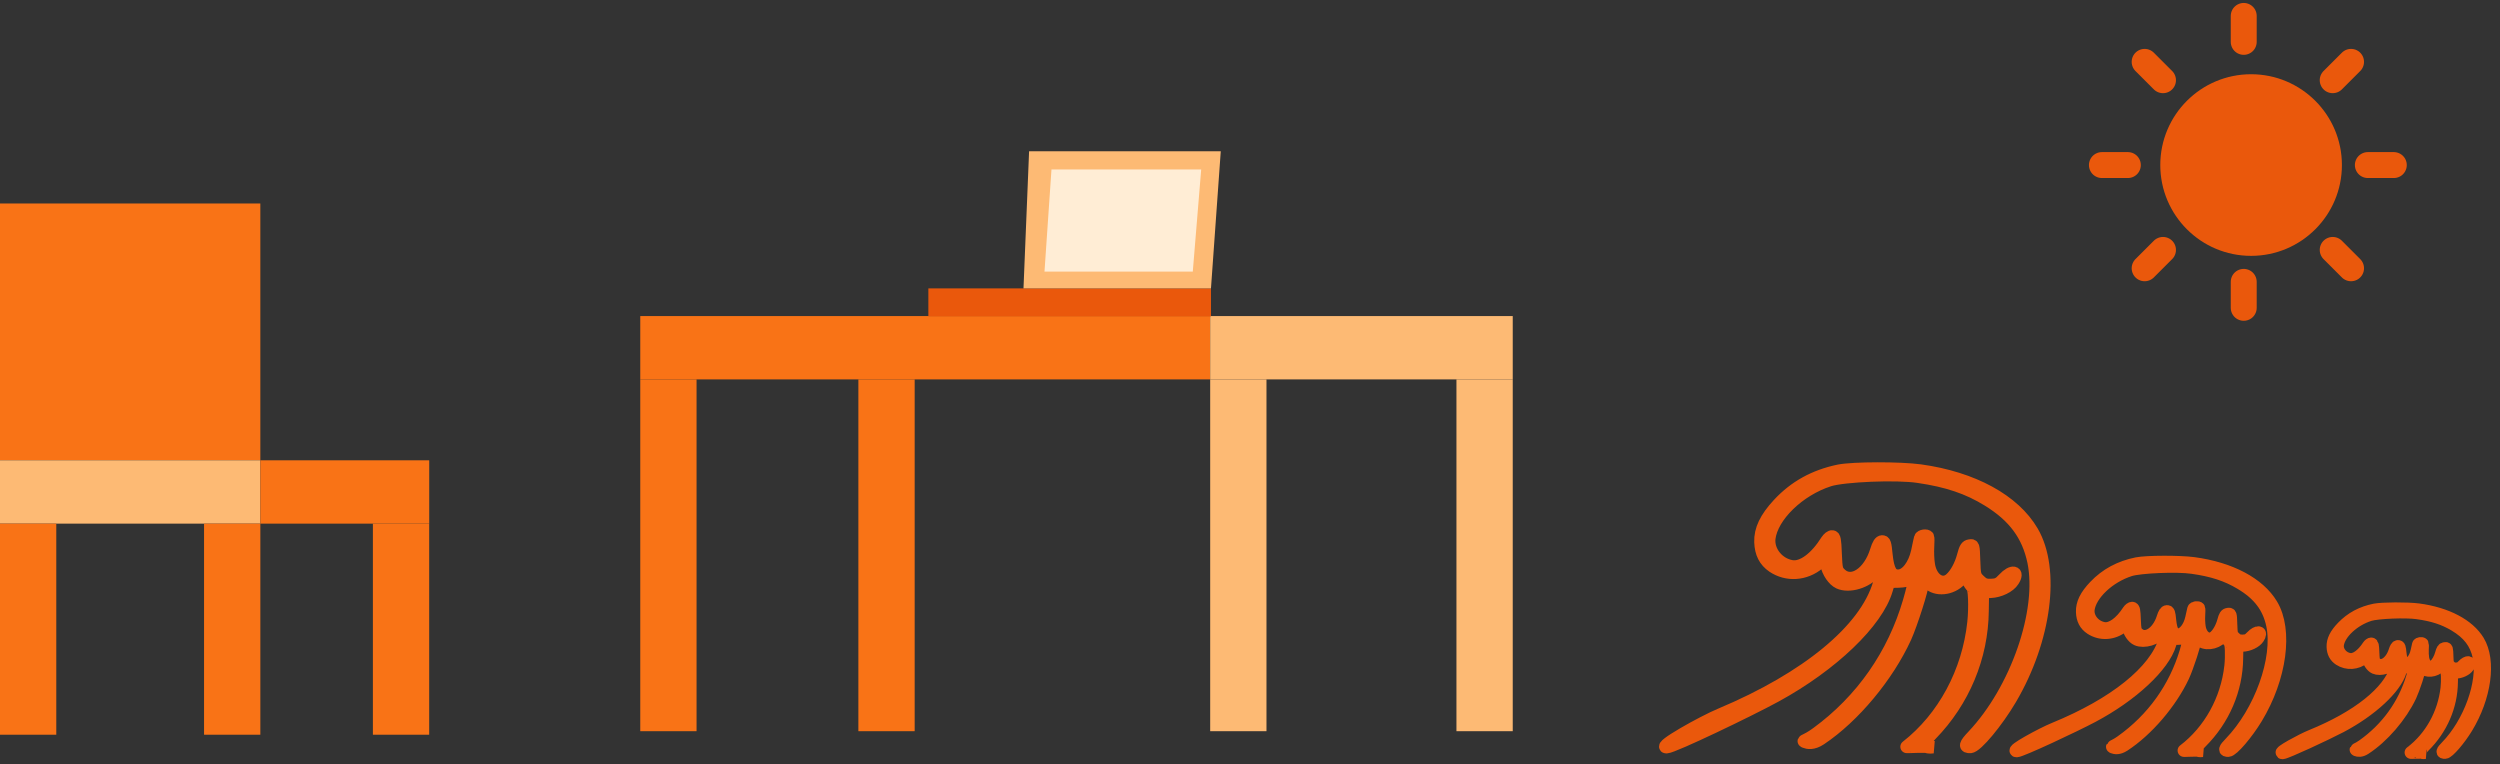 <svg xmlns="http://www.w3.org/2000/svg" width="157" height="48" viewBox="0 0 157 48" fill="none">
  <rect x="0" y="0" width="157" height="48" fill="#333333" stroke="none"/>
  <rect x="40.209" y="19.849" width="35.791" height="3.977" fill="#F97316"/>
  <rect x="40.209" y="23.826" width="3.535" height="22.093" fill="#F97316"/>
  <rect x="53.906" y="23.826" width="3.535" height="22.093" fill="#F97316"/>
  <rect x="76" y="23.826" width="3.535" height="22.093" fill="#FDBA74"/>
  <rect x="91.465" y="23.826" width="3.535" height="22.093" fill="#FDBA74"/>
  <rect x="76" y="19.849" width="19" height="3.977" fill="#FDBA74"/>
  <rect y="12.779" width="16.349" height="16.128" fill="#F97316"/>
  <rect y="28.907" width="16.349" height="3.977" fill="#FDBA74"/>
  <rect x="16.35" y="28.907" width="10.605" height="3.977" fill="#F97316"/>
  <rect x="12.815" y="32.884" width="3.535" height="13.256" fill="#F97316"/>
  <rect y="32.884" width="3.535" height="13.256" fill="#F97316"/>
  <rect x="23.418" y="32.884" width="3.535" height="13.256" fill="#F97316"/>
  <path d="M58.301 18.111H64.246H76.049V19.868H58.301V18.111Z" fill="#EA580C"/>
  <path d="M64.275 18.111L64.627 9.5H76.664L76.049 18.111H64.275Z" fill="#FDBA74"/>
  <path d="M65.594 17.056L66.033 10.642H75.435L74.907 17.056H65.594Z" fill="#FFEDD5"/>
  <path d="M115.481 29.57C113.96 29.886 112.713 30.568 111.693 31.67C110.896 32.528 110.539 33.267 110.565 34.041C110.59 34.744 110.838 35.224 111.344 35.571C112.221 36.158 113.358 36.082 114.201 35.385L114.632 35.021L114.707 35.436C114.804 35.922 115.144 36.429 115.492 36.588C116.128 36.879 117.235 36.549 117.727 35.907C117.968 35.602 117.968 35.602 118.086 35.801C118.183 35.971 118.169 36.155 118.015 36.651C117.158 39.572 113.472 42.595 108.077 44.862C106.954 45.325 104.08 46.94 104.664 46.916C105.087 46.9 109.873 44.598 111.505 43.706C115.057 41.768 117.886 39.053 118.472 37.03L118.625 36.524L119.22 36.511C119.572 36.497 119.863 36.444 119.94 36.359C120.319 35.946 120.303 36.365 119.907 37.738C118.926 41.124 116.918 43.989 114.116 46.04C113.379 46.58 113.16 46.509 113.354 46.583C113.518 46.648 113.848 46.724 114.321 46.409C116.419 45.009 118.539 42.455 119.654 40.013C120.037 39.161 120.746 36.929 120.735 36.603C120.727 36.358 120.847 36.354 121.088 36.599C121.569 37.1 122.544 37.01 123.107 36.406L123.428 36.067L123.582 36.418C123.669 36.618 123.797 36.807 123.858 36.835C124.002 36.921 124.044 38.123 123.946 39.086C123.611 42.212 122.067 45.079 119.741 46.896C119.706 46.917 121.101 46.826 121.377 46.917C121.377 46.917 120.332 47.077 121.257 46.132C123.311 44.029 124.465 41.249 124.496 38.371L124.515 37.176L125.009 37.156C125.562 37.134 126.187 36.834 126.416 36.468C126.799 35.881 126.353 35.797 125.838 36.358C125.556 36.665 125.427 36.731 125.055 36.746C124.692 36.761 124.549 36.705 124.299 36.46C124.007 36.176 123.995 36.126 123.963 35.199C123.93 34.241 123.929 34.231 123.689 34.271C123.498 34.299 123.422 34.424 123.297 34.899C123.137 35.507 122.833 36.06 122.501 36.359C121.963 36.84 121.262 36.388 121.119 35.465C121.068 35.161 121.051 34.662 121.071 34.355C121.09 34.048 121.09 33.763 121.068 33.713C120.994 33.593 120.633 33.648 120.597 33.782C120.579 33.855 120.492 34.236 120.415 34.626C120.223 35.501 119.731 36.143 119.228 36.163C118.765 36.182 118.561 35.833 118.456 34.827C118.391 34.116 118.347 34.005 118.196 34.011C118.065 34.017 117.959 34.174 117.833 34.587C117.398 36.002 116.294 36.73 115.585 36.064C115.325 35.82 115.312 35.749 115.268 34.761C115.238 33.895 115.201 33.713 115.07 33.698C114.978 33.681 114.831 33.799 114.726 33.956C114.028 35.066 113.193 35.681 112.524 35.575C111.662 35.436 111.009 34.625 111.102 33.806C111.275 32.411 112.952 30.773 114.866 30.155C115.764 29.864 119.106 29.72 120.474 29.931C122.287 30.195 123.593 30.633 124.85 31.409C126.487 32.414 127.365 33.603 127.716 35.273C128.357 38.379 126.644 43.325 123.911 46.219C123.396 46.76 123.361 46.915 123.743 46.899C124.116 46.885 125.412 45.323 126.26 43.881C128.44 40.172 129.013 35.762 127.62 33.389C126.473 31.425 123.894 30.018 120.592 29.559C119.316 29.386 116.382 29.391 115.481 29.57Z" fill="#EA580C" stroke="#EA580C" stroke-width="0.8"/>
  <path d="M134.197 35.396C133.137 35.611 132.268 36.074 131.556 36.822C131 37.404 130.751 37.905 130.769 38.429C130.786 38.906 130.958 39.23 131.311 39.465C131.921 39.862 132.713 39.81 133.301 39.337L133.601 39.09L133.653 39.371C133.721 39.701 133.957 40.044 134.2 40.151C134.642 40.348 135.414 40.124 135.757 39.688C135.926 39.481 135.926 39.481 136.008 39.616C136.075 39.731 136.065 39.856 135.957 40.192C135.359 42.172 132.789 44.223 129.028 45.763C128.245 46.078 126.242 47.174 126.649 47.158C126.943 47.146 130.279 45.583 131.417 44.977C133.893 43.662 135.866 41.82 136.275 40.449L136.383 40.106L136.797 40.096C137.042 40.086 137.245 40.05 137.299 39.993C137.563 39.713 137.552 39.997 137.275 40.927C136.589 43.222 135.188 45.165 133.235 46.557C132.721 46.923 132.569 46.875 132.704 46.925C132.818 46.969 133.047 47.02 133.377 46.807C134.84 45.856 136.318 44.124 137.097 42.469C137.365 41.891 137.86 40.378 137.852 40.157C137.847 39.992 137.931 39.988 138.098 40.154C138.433 40.494 139.112 40.432 139.505 40.022L139.729 39.792L139.836 40.03C139.897 40.165 139.985 40.293 140.028 40.312C140.128 40.37 140.157 41.185 140.088 41.837C139.852 43.955 138.775 45.899 137.153 47.133C137.128 47.147 138.101 47.084 138.293 47.145C138.293 47.145 137.565 47.254 138.21 46.613C139.642 45.187 140.448 43.302 140.471 41.352L140.486 40.543L140.829 40.529C141.215 40.514 141.65 40.309 141.81 40.061C142.078 39.663 141.767 39.607 141.408 39.987C141.211 40.196 141.121 40.241 140.862 40.251C140.609 40.261 140.51 40.224 140.335 40.058C140.132 39.866 140.124 39.831 140.102 39.203C140.08 38.554 140.079 38.547 139.912 38.575C139.779 38.594 139.726 38.679 139.639 39.001C139.526 39.413 139.315 39.788 139.083 39.991C138.708 40.317 138.22 40.011 138.121 39.386C138.085 39.18 138.074 38.842 138.088 38.634C138.102 38.426 138.102 38.233 138.087 38.199C138.035 38.118 137.783 38.155 137.758 38.246C137.746 38.295 137.685 38.553 137.63 38.818C137.496 39.411 137.153 39.847 136.803 39.861C136.48 39.874 136.338 39.637 136.266 38.956C136.221 38.474 136.19 38.399 136.085 38.403C135.994 38.407 135.92 38.513 135.832 38.794C135.528 39.753 134.758 40.247 134.265 39.796C134.084 39.631 134.075 39.583 134.045 38.913C134.024 38.327 133.999 38.203 133.907 38.193C133.844 38.182 133.741 38.262 133.668 38.369C133.181 39.121 132.598 39.538 132.132 39.467C131.532 39.373 131.078 38.825 131.143 38.269C131.265 37.324 132.434 36.213 133.768 35.793C134.393 35.595 136.722 35.495 137.675 35.637C138.938 35.814 139.847 36.11 140.722 36.635C141.863 37.315 142.474 38.12 142.716 39.251C143.162 41.355 141.964 44.707 140.059 46.671C139.699 47.038 139.675 47.142 139.941 47.132C140.201 47.121 141.105 46.062 141.696 45.084C143.218 42.569 143.62 39.581 142.651 37.974C141.854 36.645 140.058 35.693 137.757 35.385C136.868 35.268 134.825 35.274 134.197 35.396Z" fill="#EA580C" stroke="#EA580C" stroke-width="0.8"/>
  <path d="M149.141 38.304C148.327 38.468 147.66 38.822 147.114 39.392C146.687 39.836 146.495 40.218 146.509 40.619C146.522 40.982 146.654 41.23 146.925 41.409C147.393 41.712 148.001 41.672 148.453 41.311L148.684 41.122L148.723 41.337C148.775 41.588 148.957 41.849 149.143 41.932C149.483 42.082 150.075 41.91 150.339 41.578C150.468 41.42 150.468 41.42 150.531 41.523C150.583 41.61 150.575 41.706 150.492 41.962C150.032 43.473 148.059 45.038 145.171 46.214C144.57 46.454 143.031 47.291 143.344 47.278C143.57 47.269 146.132 46.076 147.006 45.614C148.907 44.609 150.422 43.204 150.736 42.158L150.819 41.896L151.137 41.889C151.325 41.881 151.481 41.854 151.523 41.81C151.725 41.596 151.717 41.813 151.504 42.523C150.977 44.273 149.901 45.756 148.401 46.818C148.006 47.098 147.889 47.061 147.993 47.099C148.08 47.133 148.257 47.172 148.51 47.009C149.634 46.284 150.769 44.962 151.367 43.699C151.573 43.258 151.953 42.104 151.948 41.935C151.943 41.809 152.008 41.806 152.136 41.933C152.393 42.192 152.915 42.145 153.217 41.832L153.389 41.656L153.47 41.838C153.517 41.941 153.585 42.039 153.618 42.053C153.695 42.097 153.717 42.719 153.664 43.217C153.482 44.832 152.655 46.316 151.409 47.257C151.39 47.267 152.137 47.219 152.284 47.266C152.284 47.266 151.725 47.35 152.221 46.86C153.321 45.772 153.94 44.334 153.958 42.846L153.969 42.229L154.233 42.218C154.529 42.206 154.864 42.051 154.987 41.861C155.192 41.558 154.953 41.515 154.677 41.805C154.526 41.964 154.457 41.998 154.258 42.006C154.064 42.014 153.988 41.986 153.854 41.859C153.698 41.712 153.692 41.686 153.675 41.207C153.658 40.712 153.658 40.707 153.529 40.728C153.427 40.742 153.386 40.807 153.319 41.053C153.233 41.367 153.07 41.653 152.892 41.808C152.604 42.057 152.229 41.824 152.154 41.347C152.127 41.19 152.118 40.932 152.128 40.773C152.139 40.615 152.139 40.467 152.128 40.441C152.088 40.38 151.895 40.408 151.875 40.478C151.866 40.515 151.819 40.712 151.777 40.914C151.674 41.366 151.411 41.699 151.142 41.709C150.894 41.719 150.785 41.539 150.729 41.019C150.695 40.651 150.671 40.594 150.591 40.598C150.521 40.6 150.464 40.682 150.396 40.895C150.163 41.627 149.572 42.004 149.193 41.661C149.054 41.535 149.047 41.498 149.024 40.987C149.009 40.54 148.989 40.446 148.919 40.438C148.87 40.429 148.791 40.49 148.735 40.572C148.361 41.146 147.913 41.464 147.556 41.41C147.095 41.339 146.746 40.92 146.796 40.496C146.89 39.775 147.788 38.927 148.812 38.607C149.292 38.456 151.08 38.379 151.812 38.487C152.782 38.622 153.48 38.847 154.152 39.247C155.027 39.766 155.496 40.38 155.682 41.243C156.024 42.848 155.104 45.406 153.64 46.904C153.364 47.184 153.346 47.264 153.55 47.255C153.749 47.248 154.444 46.439 154.898 45.693C156.067 43.775 156.376 41.495 155.633 40.269C155.02 39.255 153.642 38.53 151.875 38.294C151.193 38.206 149.624 38.211 149.141 38.304Z" fill="#EA580C" stroke="#EA580C" stroke-width="0.8"/>
  <circle cx="141.369" cy="10.365" r="5.703" fill="#EA580C"/>
  <path d="M133.629 10.366L132 10.366" stroke="#EA580C" stroke-width="1.629" stroke-linecap="round"/>
  <path d="M150.331 10.366L148.701 10.366" stroke="#EA580C" stroke-width="1.629" stroke-linecap="round"/>
  <path d="M135.836 15.695L134.684 16.847" stroke="#EA580C" stroke-width="1.629" stroke-linecap="round"/>
  <path d="M147.646 3.885L146.494 5.037" stroke="#EA580C" stroke-width="1.629" stroke-linecap="round"/>
  <path d="M135.836 5.037L134.684 3.885" stroke="#EA580C" stroke-width="1.629" stroke-linecap="round"/>
  <path d="M147.646 16.847L146.494 15.695" stroke="#EA580C" stroke-width="1.629" stroke-linecap="round"/>
  <path d="M140.906 17.701L140.906 19.331" stroke="#EA580C" stroke-width="1.629" stroke-linecap="round"/>
  <path d="M140.906 1L140.906 2.629" stroke="#EA580C" stroke-width="1.629" stroke-linecap="round"/>
</svg>
